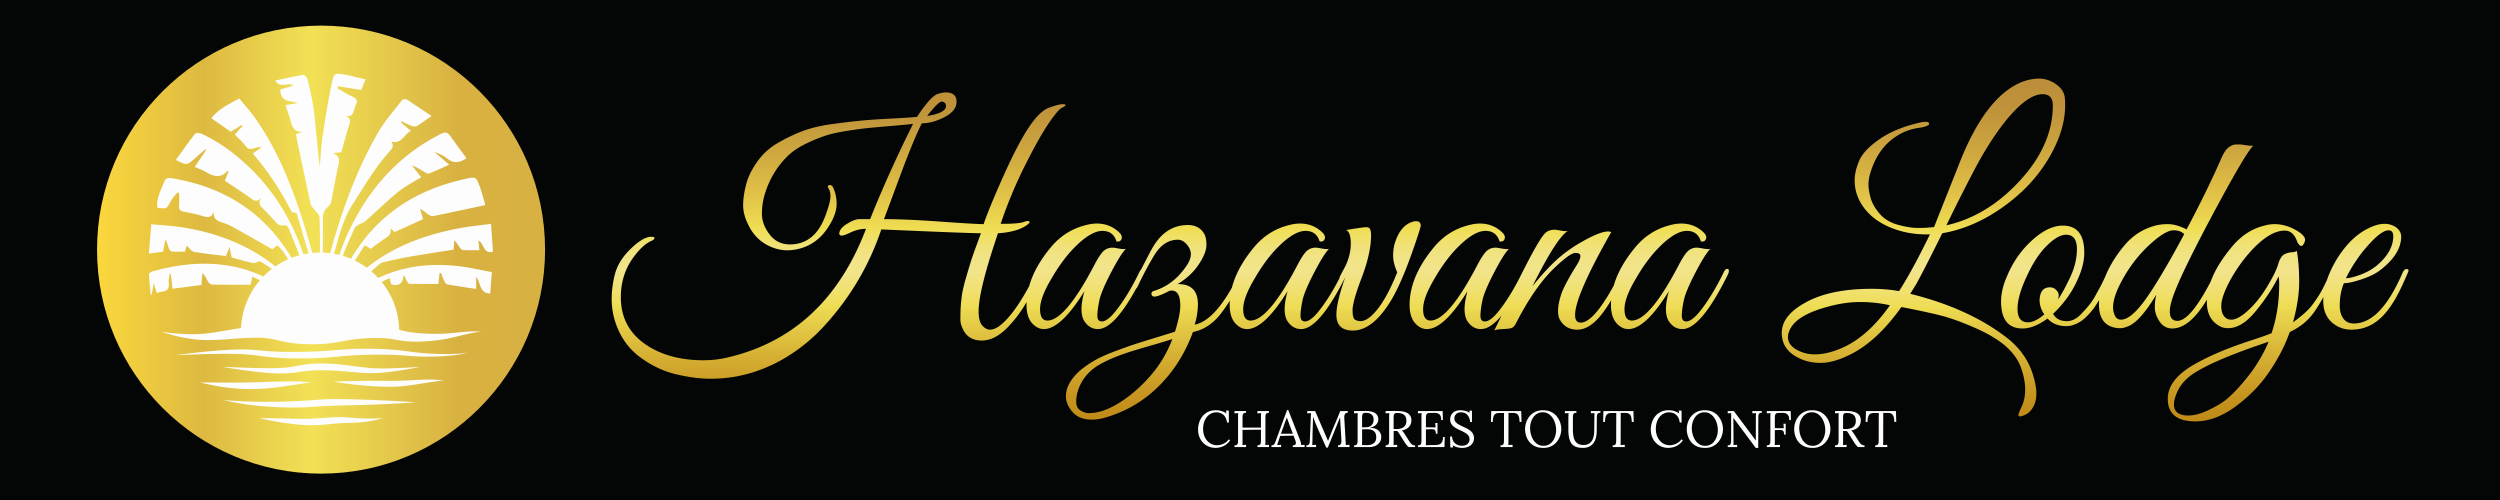 <svg xmlns="http://www.w3.org/2000/svg" xmlns:xlink="http://www.w3.org/1999/xlink" viewBox="0 0 8503.94 1700.79"><defs><style>.cls-1{fill:#040505;}.cls-2{fill:url(#Dégradé_sans_nom_3);}.cls-3{fill:#fdfdfd;}.cls-4{isolation:isolate;}.cls-5{fill:url(#Dégradé_sans_nom_324);}</style><linearGradient id="Dégradé_sans_nom_3" x1="-1.3" y1="1700.8" x2="-0.3" y2="1700.8" gradientTransform="matrix(1524, 0, 0, -1524, 2308.01, 2592875.72)" gradientUnits="userSpaceOnUse"><stop offset="0" stop-color="#fbd83d"/><stop offset="0.24" stop-color="#ddb941"/><stop offset="0.48" stop-color="#f2e155"/><stop offset="0.81" stop-color="#d8b141"/><stop offset="1" stop-color="#d7b142"/></linearGradient><linearGradient id="Dégradé_sans_nom_324" x1="1.21" y1="1701.24" x2="1.21" y2="1700.24" gradientTransform="matrix(6112.15, 0, 0, -1166, -2280.14, 1983919.01)" gradientUnits="userSpaceOnUse"><stop offset="0.02" stop-color="#bc8e39"/><stop offset="0.1" stop-color="#c0943b"/><stop offset="0.21" stop-color="#cda63f"/><stop offset="0.34" stop-color="#e1c247"/><stop offset="0.44" stop-color="#efde53"/><stop offset="0.46" stop-color="#f0e064"/><stop offset="0.49" stop-color="#f0e279"/><stop offset="0.53" stop-color="#f1e486"/><stop offset="0.56" stop-color="#f1e48a"/><stop offset="0.58" stop-color="#f1e383"/><stop offset="0.62" stop-color="#f0e06f"/><stop offset="0.67" stop-color="#eedc52"/><stop offset="0.68" stop-color="#ebd74f"/><stop offset="0.82" stop-color="#d4ad31"/><stop offset="0.93" stop-color="#c5941f"/><stop offset="1" stop-color="#c08a18"/></linearGradient></defs><g id="Fond"><rect class="cls-1" width="8503.94" height="1700.79"/></g><g id="Texte"><g id="FINAL_LOGO" data-name="FINAL LOGO"><g id="Calque_1" data-name="Calque 1"><circle id="Ellipse_18" data-name="Ellipse 18" class="cls-2" cx="1092.09" cy="849.11" r="762"/></g><g id="Calque_2" data-name="Calque 2"><path id="Path_229" data-name="Path 229" class="cls-3" d="M1006.44,457.84l24.2-8.27c-33.52,2.72-38.15-21.31-44.32-44.72-4-15.07-9.85-29.54-15.3-46.16l42-6.56c-25.34-9-59.58-2.86-59.45-46.62l44.61-13.23c-17.76-13.66-43,12.8-62.37-16.88,35.1-7.42,65.36-14.57,96-19.37,4.16-.62,13.13,9.85,14.83,16.42,8.08,35,16.68,70.06,21,105.61,7.65,63.56,12.38,127.45,20.1,191.3,3.11-35.45,4.5-71.17,9.84-106.33,9.07-60.67,18.85-121.48,31.65-181.33,6.8-31.81,10.11-32,41.3-26.85,23.54,3.91,46.69,10.47,72.85,16.41l-14.57,36.12-78.5-12.8-2.93,7.29c16.42,9.19,32.44,19.7,49.68,27.21,16,6.93,20.91,15.63,12.6,31.26a57.38,57.38,0,0,0-4.53,12.93c-3.64,14.15-8.76,26.26-29.55,22.55,19.54,7.85,15.63,19.7,11.13,33.85-9.35,29.19-17.07,59.1-25.77,89.56l-28,2.93c29.55,13.65,19.7,33.12,15.6,52.52-8,37-14.13,74.46-21.78,111.63a32.78,32.78,0,0,1-9.84,17.5c-12.51,10.37-18.72,22.16-18.52,38.87.52,44.55-.66,89.13-.23,133.68,0,8.5,4.5,17,6.89,25.48l6.57-.59c1.84-5.19,4-10.28,5.42-15.6,39.72-151.8,91.43-299.11,170.12-435.46,21.41-37,50.76-69.5,76.66-103.91,7.06-9.35,15.47-10.14,25.35-3.28,25,17.17,50.33,33.88,78.79,52.89-20.39,14.05-34.9,25-50.43,34.21-4.36,2.56-12.28,1.41-17.63-.59-11.36-4.24-22.09-10.15-33.09-15.37l-2.72,4,34.14,28.4C1374,457,1367.87,492.87,1330.9,482.7c11.26,15.95,1.78,25.5-8,36.34-47.58,52.82-82.67,114.25-121.25,173.57-45.63,70.2-55.58,151.28-82.77,227.15l15.2,5.26c16.68-44.59,30.3-89.86,50.1-132.24,68.09-146.1,169.11-262.15,315.18-335.83,13.42-6.76,22.45-7,31.48,5.75,18.32,25.8,37.23,51.18,56.07,76.95-25.08,16.12-44.58,18-65.07,1.28a130.08,130.08,0,0,0-44.06-22.45l50.46,43c-27.93,12.37-48.26,22-69.2,30.07-4,1.51-10.9-2.56-15.66-5.45-13.3-8-26.27-16.78-42.52-22.23l31.72,40.19c-27.38,17.24-55.22,31.19-78.8,50.39-38.93,31.78-74.91,67.14-112.6,100.43-5.45,4.83-13.86,6.2-20.29,10.15-5.49,3.28-12.48,7.09-14.78,12.41-16.41,37.75-34.93,75-46.42,114.34-10.47,35.82-27.31,65.66-57.52,92.16-13.75-28.2-30.46-55.42-40.71-84.9-18-51.81-31.78-105.06-47.9-157.59-2.36-7.61-2-19.7-16.41-17.2-2.07.33-5.91-4.46-7.55-7.58-35.45-68.13-76.76-132.37-129.91-193.24L890,502.26c-22.16-4.23-38.61,17.4-53.84-3.51-10.31-14.12-24-25.77-37.36-39.76l26-29-2.56-3.55-37.23,23-66.19-46.3c24.73-30.66,58.54-47.5,95.21-66.71,17.34,21.18,36.38,41.86,52.53,64.61,72.23,102,119.54,216.12,158.24,334,16.12,49.05,29.29,99,43.86,148.52a46.77,46.77,0,0,0,10.84,19.7c2.85-6.07,8.14-12.14,8.21-18.25.49-48.49.92-97-1-145.47-.36-8.9-11.62-17.34-17.8-26-4.3-6-11-11.43-12.37-18C1039.57,617,1023.15,538.51,1006.44,457.84Z" transform="translate(0 -1.29)"/><path id="Path_230" data-name="Path 230" class="cls-3" d="M943.87,835.81c-6.9,5.09-14.19,10.41-17.73,13.14C878.47,822,833.2,796.42,787.76,770.87a166.12,166.12,0,0,0-23.41-10c-17.73-6.57-39.23-8.83-37.33-38.12-9.85,22.49-24.26,17.17-39.92,12.71-20.68-5.91-41.86-10.21-62.94-14.48-10.47-2.13-15.92-6.14-15-18.12,1.12-14.68.27-29.55.27-44.29l-5.65-2.82c-7.68,9.85-16.91,18.71-22.69,29.54-14.44,26.92-13.82,27.25-46.32,22.16-2.5-31.64,11.89-58.83,23.41-86.9,5.15-12.5,11.42-15.4,25.25-13.13,199.8,32.37,345.27,137.89,434.93,319.93,5.78,11.72,8.53,24,25.05,30.14,12.38,4.53,21.44,20.59,29.55,33.13,2.92,4.56-1.45,13.79-2.76,22.78C1007.69,965.6,996.89,886.28,943.87,835.81Z" transform="translate(0 -1.29)"/><path id="Path_231" data-name="Path 231" class="cls-3" d="M1049.68,927.12c18.09-.72,38.18,30.24,36.64,56.76-3.29-.75-7.36-.49-8.8-2.36-16.42-21.34-36.12-39.1-44.23-67.7-12.83-45-32.82-87.85-49.53-131.81-4.3-11.49-9.85-16.88-23.21-13.79-5.16,1.18-13.3-2.36-17.47-6.57-15.82-15.59-29.55-33.32-46-48.19-11.72-10.6-20-20-10.11-37.89-17.17,17.57-27.74,4.2-40.19-4.56-26.26-18.42-53.12-35.72-81.74-54.79l12.6-32.64c-1.84-.65-3.44-1.57-3.71-1.28-22.52,25.94-46.62,20.19-72.22,4.73-11.56-7-24.76-11.29-39.4-17.79l38.44-57L698,509.42c-11.92,10.4-23.84,20.75-35.72,31.19-27.09,23.83-27.09,23.83-64,4.79,21.54-29.94,42.25-59.95,64.64-88.64,3-3.84,15.6-3.88,21.64-1.08,52.53,24.36,99.77,57.25,143,95.73C935.86,647.73,1005.65,767.6,1044.2,906.5,1046.13,913.36,1047.87,920.29,1049.68,927.12Z" transform="translate(0 -1.29)"/><path id="Path_232" data-name="Path 232" class="cls-3" d="M1135.37,1000.92l-16.62,12.74c-12-11.92-11.49-24,1.12-34.57,11.33-9.46,13.13-31.12,35.36-27.58,2,.33,5.94-7.71,8.11-12.31,84.57-180.83,226.79-288.12,420.55-329.62,34.48-7.38,35.36-7.45,47.87,25.78,8.08,21.5,13.13,44.12,19,63.52-61.79,13.14-119,25.84-176.47,37.4-5.74,1.18-13.59-2.63-18.94-6.34-8.34-5.78-15.36-13.46-26.49-18.06,3.28,11.53,6.56,23,10.11,35l-96.59,43.66-14.28-12.6c5.88,22.16-10,28.85-23.47,37.78-14.71,9.85-28.6,20.69-43.83,31.85l-20.32-12.25q-53.16,83.52-105.68,166.12Z" transform="translate(0 -1.29)"/><path id="Path_233" data-name="Path 233" class="cls-3" d="M882.83,889.56c-9.84,3.28-16.87,8-22.45,6.57C836.22,890.74,812.45,883.59,788,877c-2-10-4.1-20.09-7.15-35.1l-12.35,30.27c-36.9-4.53-73.31-7.88-109.16-14.28-8.63-1.54-15.46-13.13-24.16-21.27L629,857.32c-14.45,0-29.55.75-44.29-.49-3.84-.33-8.83-6.34-10.44-10.77-3.55-9.85-5.29-20.52-11.82-30.24-2.36,13.13-4.73,26.5-7.42,41.66l-48.62,6.34,8.11-99.67c35.16,3.28,68.94,4.79,102.27,9.85,121.07,18.81,232.53,60.93,328.07,140,7.06,5.88,13.85,12,20.75,18.09q43.76,38.45,87.52,77c9.85,8.76,12.25,17.89,1.28,28.95C997.38,987.1,949.74,924.72,882.83,889.56Z" transform="translate(0 -1.29)"/><path id="Path_234" data-name="Path 234" class="cls-3" d="M685.2,970.72l-98.49,12.6q-2.76-24.65-5.52-49.5h-3.87C576,944,572.26,954.63,574,964.32c3.28,20.15-6.57,26.85-23.58,29.25-5.61.79-11.06,2.5-17.6,4L523.44,964,516,1003.25l-3.68.39c-2.07-23-4.66-46.22-5.61-69.4,0-3.28,7.32-8.7,12.11-10,170-47.24,330.24-35.36,473.91,78.07,13.56,10.7,29,18.94,43.4,28.73s18.25,22.26,9.16,38.21c-3.12,5.42-4.1,12-6.86,20.59-32.83-84.51-107.13-113.07-180.14-147.31-2.6,12.5-4.53,21.8-5.68,27.28-45.34,0-88.45.33-131.52-.46-4.73,0-10.83-5.88-13.72-10.6-5.62-9.26-9.43-19.7-18.59-29.19C687.49,943.14,686.38,956.76,685.2,970.72Z" transform="translate(0 -1.29)"/><path id="Path_235" data-name="Path 235" class="cls-3" d="M1134.78,1001.41a171.71,171.71,0,0,1,19.27-15.26c4.83-2.86,11.26-2.89,16.84-4.7a21.44,21.44,0,0,0,9.26-4.92c103-116.29,237.5-172.1,386.41-199.61,33.19-6.14,66.94-9.19,103.78-14.12,2.33,33.82,4.37,63.5,6.57,94.23-33.65,10.14-29.75-28.3-49.48-37.6,1.15,11.66,2.23,22.36,3.28,32.83-19.92,0-38.14.86-56.2-.59-4.73-.36-9.65-7.35-13.13-12.24-4.73-6.57-8.21-14.28-16.09-20.75l-2.23,31.71c-51.39,8.21-101.78,15.73-151.68,24.46-30.07,5.09-59.62,12.12-89.17,18.88a33.91,33.91,0,0,0-13.36,8c-35.23,30.14-70.22,60.54-105.32,90.81-17.79,15.33-35.69,30.56-53.94,46.16-8.83-8.87-9.23-17.2.23-26.27,2.92-2.79,3.87-7.58,5.71-11.46Z" transform="translate(0 -1.29)"/><path id="Path_236" data-name="Path 236" class="cls-3" d="M1495.25,930.6c-1.24,11.23-2.46,22.42-4,36.44-32.83,0-65.93.3-99-.46-3.28,0-6.76-6.57-8.93-10.64a174.5,174.5,0,0,0-10.15-19.7c-2.1,26.86-13.46,40.32-42.38,32.11l-6.21-21.21c-72.39,37-151.7,62.22-175.54,155.85-3-9.06-5.58-16.42-8-23.57-2.66-8.05-5.71-16-7.55-24.26-.72-3.29,0-8.84,2.33-10.58,16.42-12.6,25-36.86,51.78-35.16,4,.27,8.53-5.48,12.6-8.7,106.54-83.55,228.4-109.29,360.45-93.89C1598,911.19,1635,920,1673,926.73c-1.9,25.9-3.61,48.95-5.38,73-36.9-.69-31.52-35.16-47.87-57.16v41.6c-34.8-5.29-66.84-9.85-98.49-15.53-4.17-.76-8.08-7.52-10.51-12.31-4.2-8.44-7.15-17.5-10.63-26.27Z" transform="translate(0 -1.29)"/><path id="Path_237" data-name="Path 237" class="cls-3" d="M1137.08,1128.08c-6.93-14.68-14.19-29.22-20.59-44.13a76.15,76.15,0,0,1-3.28-16.64l8.67-2.53c8.2,18.22,17.07,36.11,24.29,54.82,2.17,5.65,2,15.73-9.85,8Z" transform="translate(0 -1.29)"/><path id="Path_238" data-name="Path 238" class="cls-3" d="M1136.48,1127.55v21.6c-10-26.59-32.83-40.58-37.16-64.41l5.84-3.29L1137,1128Z" transform="translate(0 -1.29)"/><path id="Path_239" data-name="Path 239" class="cls-3" d="M1045.35,1146.65l32.83-63.23,7.19,3.71C1078.21,1110.11,1058.81,1127,1045.35,1146.65Z" transform="translate(0 -1.29)"/><path id="Path_240" data-name="Path 240" class="cls-3" d="M1044.23,1124l21.6-55.61C1075.68,1076.92,1075.68,1076.92,1044.23,1124Z" transform="translate(0 -1.29)"/><path id="Path_241" data-name="Path 241" class="cls-3" d="M1356.84,1129.45H1358c0-148.68-120.53-269.21-269.21-269.21S819.6,980.77,819.6,1129.45H947.94l45.66,9.85s123.41,10.74,197.9-4.5,188.84,10.38,188.84,10.38S1369.31,1137.86,1356.84,1129.45Z" transform="translate(0 -1.29)"/></g><g id="vagues"><path id="Path_242" data-name="Path 242" class="cls-3" d="M1635.37,1129.45l-11.16-.72a302.81,302.81,0,0,0-32.17.53c-14,.88-30.93,2.82-50.4,4.62s-41.53,3.09-65.82,3c-12.15-.2-24.92-.53-38.12-1.38s-26.86-2.07-40.58-4a360.73,360.73,0,0,1-42.38-9.22c-7.52-2-15.63-3.94-23.94-5.65s-16.84-2.92-25.41-3.91a506.56,506.56,0,0,0-52.1-3,482.42,482.42,0,0,0-54.56,2.1c-18.65,1.81-37.33,5.19-54.83,8a504.82,504.82,0,0,1-53.05,5.65c-18.06.92-36.11,1.05-54,.72a447.18,447.18,0,0,1-51.45-3.81c-8.31-1-16.58-2.59-25-4.1s-17.23-3.28-26.26-4.63-18.32-2.2-27.38-2.69c-4.53,0-9-.23-13.49-.2s-8.9.17-13.14.43a765.21,765.21,0,0,0-94.09,11.55c-28.72,4.93-55,9.33-79.38,12.22a421.6,421.6,0,0,1-65.3,3c-19.44-.46-36.28-1.77-50-3s-24.43-2.69-31.65-3.68l-10.87-1.61s3.61,1.32,10.6,3.55,17.33,5.32,30.86,8.8,30.17,7.29,49.9,10.47a387.75,387.75,0,0,0,68.12,5.48c25.08,0,52.53-1.67,81.72-3.94s59.35-4.53,91-4c4,0,7.72.27,11.59.36s7.65.59,11.49.89c7.62.85,15.2,1.94,23,3.55s16,3.57,24.69,5.58,17.73,4,27,5.51a429.51,429.51,0,0,0,56.7,5.75c19.08.72,38.18.75,57.88-.23a469.65,469.65,0,0,0,58.05-6.73c18.77-3.29,35.68-6.86,52.52-9.1s33.43-3.44,50-4.07,32.83-.85,48.32,0a320.18,320.18,0,0,1,45,5.39,360,360,0,0,0,46.62,6,427,427,0,0,0,43.53,0c13.79-.55,27-1.64,39.4-2.92a581.25,581.25,0,0,0,66.94-11.55c19.34-4.5,35.65-8.87,49.24-11.86s24-4.66,31.26-5.68Z" transform="translate(0 -1.29)"/><path id="Path_243" data-name="Path 243" class="cls-3" d="M1594.4,1197.9a11,11,0,0,1-2.3,1.15,53.4,53.4,0,0,1-7.22,2.14,199.72,199.72,0,0,1-28.73,3.54,895.36,895.36,0,0,1-106.54-1.54c-11.2-.76-23-1.84-35-3.28s-24.82-3.09-38.08-4.73-27-3.28-41.3-4.34-28.92-2-44-2.46c-30.07-1-61.62-1.34-94.48,0-16.42.69-33.13,1.9-49.87,3.29s-33.59,2.88-50.63,3.9c-34,2.17-67.5,2.63-99.8,2.76s-63.33-.69-92.71-3.28c-14.68-1.28-29.25-2.92-43.63-3.88s-28.34-1.24-41.76-1.15c-26.86.3-51.68,1.81-74.26,3.48-45.24,3.29-81.62,7.65-106.74,10.74s-39,5.19-39,5.19l39.4-1.61c25.25-.92,61.82-2.3,106.93-2.86,22.52-.23,47.21-.26,73.51.76,13.13.59,26.62,1.51,40.48,3s28.17,3.71,43.17,5.55a904.87,904.87,0,0,0,94.52,6c32.83.49,66.61.39,101.41-1.81,17.4-1,34.54-2.66,51.22-4.23s32.83-3,49-4c32.08-2,63.3-2.56,93-2.62q22.26,0,43.3.72c14,.46,27.58,1.35,40.78,2.33s26.06,2,38.47,2.69,24.4,1,35.75,1.09a772.21,772.21,0,0,0,107.36-6.37,194.3,194.3,0,0,0,28.6-6.18,53,53,0,0,0,7.09-2.85A10.72,10.72,0,0,0,1594.4,1197.9Z" transform="translate(0 -1.29)"/><path id="Path_244" data-name="Path 244" class="cls-3" d="M1429.56,1249.28l-26.46,1.55c-17,.92-41.67,2.33-72,3.28-15.17.46-31.82.85-49.25.36s-36.11-2.46-56-4.92c-39.59-5.06-84.11-11.72-131.52-11.76-11.81,0-23.57.23-35.19,1.18a335.76,335.76,0,0,0-34.18,4.37c-11,1.94-21.37,4.1-31.45,5.61s-20,2.57-29.84,3.29c-19.7,1.34-38.64,1.47-56.44,1.41s-34.43-.43-49.6-.85c-30.4-.83-55.06-1.81-72.23-2.47l-26.49-1.08s9.25,1.81,26.1,4.63,41.26,6.57,71.63,10.37c15.17,1.87,31.82,3.65,49.8,5.09s37.3,2.56,57.92,2.27c10.3-.2,20.94-.72,31.78-2s21.6-3.06,32.2-4.6a415.71,415.71,0,0,1,65.66-4.27c45.67,0,89.2,5.09,129.68,8.08a491.59,491.59,0,0,0,58.08,1.34c18.25-.88,34.93-2.72,50.13-4.63,30.4-3.87,54.73-8.14,71.54-11.23S1429.56,1249.28,1429.56,1249.28Z" transform="translate(0 -1.29)"/><path id="Path_245" data-name="Path 245" class="cls-3" d="M1057.89,1302.11s-5.29-.72-14.88-1.57-23.54-1.65-40.74-1.9c-34.44-.66-81.65,1.44-133.13,3s-98.29,1-132.47.85l-55.45-.42s20.52,5.87,54.4,11.88a666.24,666.24,0,0,0,134.18,10.64c52.76-1.64,99.51-9.52,133.26-14.55,16.87-2.59,30.53-4.69,40-6Z" transform="translate(0 -1.29)"/><path id="Path_246" data-name="Path 246" class="cls-3" d="M1510.39,1295.24s-5.26-.62-14.84-1.37-23.44-1.45-40.61-1.35-37.56,1.12-59.92,2.33-46.65,2.2-72.23,2c-51.54-.43-98.65-.3-132.73.66s-55.25,2.1-55.25,2.1,20.88,3.77,54.76,7.94a1183.54,1183.54,0,0,0,133.16,9.42,513.62,513.62,0,0,0,73.93-5.22c22.46-3.28,42.35-6.56,59.1-9.19s30.4-4.4,39.89-5.58Z" transform="translate(0 -1.29)"/><path id="Path_247" data-name="Path 247" class="cls-3" d="M1413.4,1369.74s-36.67-2.86-96-5.75c-29.54-1.44-65-2.85-104.17-3.94-19.7-.52-40.08-1.08-61.62-1.21s-43.86.46-66.65,1.93a2070.16,2070.16,0,0,1-230.3,6.57c-29.54-.85-53.51-2.26-70.09-3.28s-25.7-1.94-25.7-1.94,8.93,2.27,25.24,5.52,40.06,7.48,69.64,11.22a1128.53,1128.53,0,0,0,232.7,4.8q33.58-2.17,65.36-2.86l61.43-1.41c39.2-1.05,74.52-2.5,104.17-3.94C1376.73,1372.63,1413.4,1369.74,1413.4,1369.74Z" transform="translate(0 -1.29)"/><path id="Path_248" data-name="Path 248" class="cls-3" d="M1301.88,1424l-16.61.59c-10.64.36-26.07.75-44.91.3-9.42-.26-19.7-.76-30.73-1.58s-23-1.9-35.72-2.59c-25.9-1.58-54,.82-82.6,2.79-14.35,1-28.23,1.81-41.66,2.23s-26.27.2-38.81,0l-66.68-1.31c-38.11-.66-61.85-.46-61.85-.46s23,5.51,60.77,11.92c18.88,3.28,41.37,6.56,66.61,9.22,12.61,1.25,26,2.4,40.12,2.6s28.43-.27,43.08-1.28c29.35-2.07,56.33-5.75,80.82-6.34,12.38-.39,24.4-.56,35.72-1.12s21.93-1.44,31.52-2.62a420.82,420.82,0,0,0,44.85-8.18c5.22-1.18,9.22-2.33,12-3Z" transform="translate(0 -1.29)"/></g></g><g id="CHAMBRES_TOUT_CONFORT" data-name="CHAMBRES TOUT CONFORT" class="cls-4"><g class="cls-4"><path class="cls-3" d="M4173.68,1438.61q-1.74-16.45-11.46-25.56t-24.94-9.09a39.53,39.53,0,0,0-17.41,3.93,42.71,42.71,0,0,0-14.26,11.29,54.69,54.69,0,0,0-9.63,17.68,72.32,72.32,0,0,0-3.5,23.27q0,16.45,6.3,29a49,49,0,0,0,17,19.6,42.13,42.13,0,0,0,23.62,7,52.33,52.33,0,0,0,22.4-5.16,45.51,45.51,0,0,0,18-15l4.55,3.67a61.53,61.53,0,0,1-16.28,15.92,55.58,55.58,0,0,1-17.41,7.62,70.49,70.49,0,0,1-15.84,2,60.19,60.19,0,0,1-24.06-4.72,56.3,56.3,0,0,1-18.9-13.22,59.35,59.35,0,0,1-12.25-19.77,68.21,68.21,0,0,1-4.29-24.42,78.44,78.44,0,0,1,3.77-24.14,66.06,66.06,0,0,1,11.28-21.18,54.53,54.53,0,0,1,19-15q11.46-5.6,26.69-5.6a64.28,64.28,0,0,1,18.55,2.63,61.7,61.7,0,0,1,16.8,8l-.88-9.46H4180v40.61Z" transform="translate(0 -1.29)"/><path class="cls-3" d="M4199.23,1522.08v-5.78q6.65-.35,9.1-3.06a11.78,11.78,0,0,0,2.71-7.52c.18-3.21.27-6.85.27-10.94v-75.6c0-2.33,0-4.58.17-6.74s.23-4.11.35-5.86l-6.3.35-6.3.35v-7.7h39.38v5.78q-6.48.17-9,3a11.86,11.86,0,0,0-2.8,7.53c-.17,3.14-.26,6.82-.26,11v29h62.65v-36.75q0-3.5.18-6.74c.11-2.15.23-4.11.35-5.86l-6.3.35-6.3.35v-7.7h39.37v5.78q-6.48.17-9,3a11.81,11.81,0,0,0-2.8,7.53c-.18,3.14-.26,6.82-.26,11v74.37q0,4.74-.09,8.14a47,47,0,0,1-.44,5.69l6.3-.35,6.3-.35v7.7h-39.37v-5.78q6.65-.35,9.1-3.06a11.84,11.84,0,0,0,2.71-7.52c.17-3.21.26-6.85.26-10.94v-31.85l-62.65.7v37.62q0,4.74-.09,8.14a47.27,47.27,0,0,1-.43,5.69l6.3-.35,6.3-.35v7.7Z" transform="translate(0 -1.29)"/><path class="cls-3" d="M4325.06,1522.08v-5.78q5.25,0,8-2.8a21.23,21.23,0,0,0,4.63-7.7l4.29-11.37,36.05-98.18h4.2l39,99.58q1.39,3.68,3.15,9.45a26.93,26.93,0,0,1,1.4,9.8l6-.35,5.95-.35v7.7h-40.08v-5.78q6.64-.16,8.75-3a8.7,8.7,0,0,0,1.58-6.65,31.18,31.18,0,0,0-1.75-7l-6.13-16.45-45.5,1-6.12,18.72q-1.23,4.2-2.19,6.66t-2.19,5.42l6.91-.35,6.74-.35v7.7Zm32.2-45.33h40.42l-12.42-33.42q-1.93-5.43-3.94-10.76t-3.94-10.77H4377q-1.76,4.9-3.59,9.81t-3.76,10Z" transform="translate(0 -1.29)"/><path class="cls-3" d="M4511.25,1523.83q-7.69-17.49-15.57-34.91t-15.4-35.26q-2.46-5.61-4.81-11.29c-1.58-3.79-3.09-7.62-4.55-11.46s-2.95-7.7-4.46-11.55c0,1.28,0,2.56-.09,3.85s-.09,2.56-.09,3.84q-.18,6.3-.44,15.14t-.61,18.9q-.34,10.07-.52,20.13t-.35,19q-.18,3.84-.27,7.7c-.06,2.56-.2,5-.43,7.17l6.56-.35,6.56-.35v7.7h-33.42v-5.78c3.61-.11,6.27-.9,8-2.36a9.85,9.85,0,0,0,3.23-5.86,54.24,54.24,0,0,0,.88-7.87l3.32-79.8q.18-3.51.27-7c.06-2.34.14-4.61.26-6.83q-3.15.18-6.3.26t-6.3.27v-7.53h26.78l30.09,69.47q2.28,5.25,4.47,10.5t4.55,10.5c1.57,3.5,3.12,7.07,4.64,10.68h.34q1.94-4.73,4.56-11.29c1.75-4.37,3.2-8.14,4.37-11.28q7.69-19.26,16-38.59t16.37-40h25.89v5.78a11.88,11.88,0,0,0-7.17,1.66,10.29,10.29,0,0,0-4,6,36.24,36.24,0,0,0-.87,11.38l4.55,79.62a50.3,50.3,0,0,1,.35,5.78v5.08q3.15-.18,6.39-.27c2.16-.06,4.28-.14,6.39-.26v7.7h-39.2v-5.78c3.61-.11,6.3-1,8.05-2.62a11.27,11.27,0,0,0,3.23-7,61.68,61.68,0,0,0,.27-11.2l-3.5-57.75c-.12-1.86-.24-3.73-.35-5.6l-.36-5.6c-.11-1.86-.23-3.73-.34-5.6-.36.82-.74,1.69-1.14,2.62s-.79,1.93-1.14,3l-39.38,97.3Z" transform="translate(0 -1.29)"/><path class="cls-3" d="M4605.93,1522.08v-5.78q6.64-.16,9.1-3.06a12.85,12.85,0,0,0,2.71-7.87c.18-3.33.26-7.15.26-11.46v-73.5q0-4.74.18-8.14c.11-2.28.23-4.17.35-5.69l-6.3.35-6.3.35v-7.7q9.61-.18,19.34-.26t20.21-.09q20.3,0,31.76,7.18t11.11,22.75a22.31,22.31,0,0,1-3.23,11.2,30.39,30.39,0,0,1-9.63,9.88,41.83,41.83,0,0,1-16,6v.35q19.25,0,29.05,8.84a28.76,28.76,0,0,1,9.8,22.31,31.15,31.15,0,0,1-5.42,18.38,34.83,34.83,0,0,1-14.7,11.81,51.84,51.84,0,0,1-21.18,4.11Zm26.78-7c1.86.12,4.11.21,6.73.26s5.08.09,7.35.09h4.46q13.48,0,21.79-6.74t8.31-19.86q0-10.68-4.19-16.62a22.6,22.6,0,0,0-11-8.41,43.82,43.82,0,0,0-14.88-2.44c-3.5,0-6.67,0-9.53.08s-5.69.21-8.49.44v39.55c0,3.15,0,5.84-.09,8A46.61,46.61,0,0,1,4632.71,1515.08Zm.52-60,12.77-.34q10-.18,15.75-4.12a22.57,22.57,0,0,0,8.32-9.88,29.44,29.44,0,0,0,2.36-12.43q-.18-9.45-4.29-14.35a20.51,20.51,0,0,0-10.06-6.65,41.65,41.65,0,0,0-11.73-1.75c-3.85,0-6.71.52-8.57,1.58a7.73,7.73,0,0,0-3.68,5.25,46.11,46.11,0,0,0-.87,10.14Z" transform="translate(0 -1.29)"/><path class="cls-3" d="M4713.21,1522.08v-5.78q6.65-.35,9.1-3.06a11.84,11.84,0,0,0,2.71-7.52c.17-3.21.26-6.85.26-10.94v-75.6q0-3.5.18-6.74c.11-2.15.23-4.11.35-5.86l-6.3.35-6.3.35v-7.7l19.86-.35q10.07-.17,20.21.18,17,.16,27.39,3.93T4796,1414a28.13,28.13,0,0,1,4.9,16.71,36,36,0,0,1-2.54,13.91,29.81,29.81,0,0,1-9.8,12.69q-7.08,5.61-20.38,8.4a24.35,24.35,0,0,1,6.12,6.3q2.63,3.85,5.95,8.93l11.9,18.72q3,4.72,5.78,8.49a22.18,22.18,0,0,0,6.47,5.95,17.5,17.5,0,0,0,9.1,2.18v5.78h-22a63.68,63.68,0,0,1-8.49-9.1c-2.27-3-4.63-6.48-7.08-10.32l-11.73-18.73q-2.28-3.67-5.16-8.49a35.88,35.88,0,0,0-6.56-8.14q-2.81.18-5.87.18t-6-.18v34q0,4.74-.09,8.14a47,47,0,0,1-.44,5.69c1.4-.12,2.8-.2,4.2-.26s2.8-.15,4.2-.27,2.8-.17,4.2-.17v7.7Zm38.15-61.25a51.93,51.93,0,0,0,16.88-3.15,23.94,23.94,0,0,0,11.47-8.93q4.2-6.12,4.2-16.09a33.69,33.69,0,0,0-1.84-11.64,19.77,19.77,0,0,0-5.69-8.31,25.06,25.06,0,0,0-9.8-5,52.26,52.26,0,0,0-14-1.67q-6.48,0-9,2.63a10.93,10.93,0,0,0-2.8,7.26c-.18,3.1-.26,6.74-.26,10.94v33.6l5.33.35A42.29,42.29,0,0,0,4751.36,1460.83Z" transform="translate(0 -1.29)"/><path class="cls-3" d="M4884,1476.75q0-7.7-2.1-11a9,9,0,0,0-6.65-4,62.57,62.57,0,0,0-12.07-.35l-12.78.52V1502q0,4.72-.08,8a46.73,46.73,0,0,1-.44,5.61l33.42-.53a36.16,36.16,0,0,0,13.3-2.54,17.44,17.44,0,0,0,8.75-8.31q3.15-5.94,3.15-16.27h5.95l-1.05,34.12h-90.3v-5.78q6.66-.35,9.1-3.06a11.79,11.79,0,0,0,2.72-7.52c.17-3.21.26-6.85.26-10.94v-75.6q0-3.5.17-6.74c.12-2.15.24-4.11.35-5.86l-6.3.35-6.3.35v-7.7h84.18l.87,30.63h-5.77q0-10.34-3.15-15.67a15.62,15.62,0,0,0-8.49-7.17,33.71,33.71,0,0,0-12-1.66l-15.05.34c-4.31.12-7.41.94-9.27,2.45a10,10,0,0,0-3.41,6.74,88.58,88.58,0,0,0-.62,11.64v28l32.9.17-1.22-15h7.7v36.75Z" transform="translate(0 -1.29)"/><path class="cls-3" d="M5000.73,1436.68a43.84,43.84,0,0,0-4-15.93,30.6,30.6,0,0,0-10.15-12.25q-6.65-4.71-17-4.72-10.86,0-16.63,6.13a20.22,20.22,0,0,0-5.77,14.34,18.48,18.48,0,0,0,4.2,12.34,38.68,38.68,0,0,0,10.94,8.75q6.74,3.77,14.26,7.27,6.65,3,13.3,6.38a70.79,70.79,0,0,1,12.07,7.79,33.85,33.85,0,0,1,8.67,10.41,30.27,30.27,0,0,1,3.23,14.44,31.1,31.1,0,0,1-4.81,17.15,32.35,32.35,0,0,1-13.91,11.81q-9.1,4.29-22.23,4.29a62.39,62.39,0,0,1-16.27-2.27,49.73,49.73,0,0,1-14.88-6.65l.88,7.52h-9.1l-1.05-37.27h6.82q.89,15.39,10.68,23.36t23.62,8a30.84,30.84,0,0,0,12.6-2.54,21.38,21.38,0,0,0,9.19-7.44,22.53,22.53,0,0,0-.79-25,38.13,38.13,0,0,0-10.85-9.1q-6.65-3.84-14.17-7.35-6.66-3-13.13-6.3a69.23,69.23,0,0,1-11.81-7.61,33.47,33.47,0,0,1-8.57-10.24,29.63,29.63,0,0,1-3.24-14.35,34.22,34.22,0,0,1,1.57-9.8,29,29,0,0,1,5.52-10.06,28.65,28.65,0,0,1,10.85-7.88q6.9-3.06,17.58-3.06a69.8,69.8,0,0,1,15,1.84,40.89,40.89,0,0,1,15.48,7.09l-.7-7.53H5007v38.5Z" transform="translate(0 -1.29)"/><path class="cls-3" d="M5168.9,1436.5a68.94,68.94,0,0,0-2.1-17.14q-1.94-6.84-6.74-10.24c-3.21-2.28-7.85-3.35-13.91-3.24h-14.88l-.17,95.37q0,4.74-.09,8.14a45.06,45.06,0,0,1-.44,5.69l7.27-.35,7.26-.35v7.7H5104v-5.78q6.66-.35,9-3.14a12.56,12.56,0,0,0,2.62-7.62c.18-3.21.26-6.79.26-10.76l.18-88.73-18,.18q-11,0-15.57,7.35t-4.55,22.92h-6.48l1.05-36.92h102l1.05,36.92Z" transform="translate(0 -1.29)"/><path class="cls-3" d="M5249.92,1524.88q-16.62,0-28.52-5.6a53,53,0,0,1-19.34-15,62.74,62.74,0,0,1-10.94-20.74,77.06,77.06,0,0,1-3.5-22.75,71.74,71.74,0,0,1,3.68-22.31,64.68,64.68,0,0,1,11.29-20.74,57.2,57.2,0,0,1,19.07-15.23q11.46-5.76,26.86-5.77,16.11,0,27.83,5.77a56.19,56.19,0,0,1,19.34,15.32,67.63,67.63,0,0,1,11.37,20.74,69.36,69.36,0,0,1,3.76,22.22,71.26,71.26,0,0,1-3.67,22.14,65.69,65.69,0,0,1-11.29,20.82,56.9,56.9,0,0,1-19,15.32Q5265.5,1524.89,5249.92,1524.88Zm.35-7.17a37.19,37.19,0,0,0,18.9-4.64,40.68,40.68,0,0,0,13.39-12.43,58.84,58.84,0,0,0,8-17.32,69.71,69.71,0,0,0,2.71-19.16,80,80,0,0,0-3-21.53,68.48,68.48,0,0,0-8.75-19.42,46.94,46.94,0,0,0-14.26-14.09,35.56,35.56,0,0,0-19.34-5.34,37.24,37.24,0,0,0-19,4.72,41.36,41.36,0,0,0-13.47,12.52,58.7,58.7,0,0,0-8.05,17.32,70.35,70.35,0,0,0-2.72,19.34,80.32,80.32,0,0,0,2.72,20.12,70.76,70.76,0,0,0,8.31,19.61,46.34,46.34,0,0,0,14.17,14.7Q5238.55,1517.71,5250.27,1517.71Z" transform="translate(0 -1.29)"/><path class="cls-3" d="M5362.27,1405.36q-5.78,0-8.31,2.44a10,10,0,0,0-3.06,5.69,36.23,36.23,0,0,0-.53,5.69v44.1a133.42,133.42,0,0,0,1.32,19,53.49,53.49,0,0,0,5,16.53,28.14,28.14,0,0,0,10.94,11.73q7.26,4.38,19,4.38,12.6,0,20.56-6a34.44,34.44,0,0,0,11.73-16.46,74.26,74.26,0,0,0,3.93-24.14l.53-49.18q0-3.5.17-6.74c.12-2.15.24-4.11.35-5.86l-6.21.35-6.21.35v-7.7H5444v5.78q-6.66.17-9.19,3a11.86,11.86,0,0,0-2.8,7.53c-.17,3.14-.26,6.82-.26,11l-.35,40.6a93.83,93.83,0,0,1-2.45,21.7,54.51,54.51,0,0,1-8,18.37,38.78,38.78,0,0,1-14.53,12.69q-9,4.63-22.14,4.64-14,0-23.53-3.67a33.44,33.44,0,0,1-15.23-11.38q-5.69-7.69-8.14-19.42a139.09,139.09,0,0,1-2.45-28v-35.53q0-4.55.27-10.76c.17-4.14.32-7.32.43-9.54q-3.15.18-6.3.26t-6.3.27v-7.53h39.2Z" transform="translate(0 -1.29)"/><path class="cls-3" d="M5550.57,1436.5a68,68,0,0,0-2.1-17.14,18,18,0,0,0-6.73-10.24c-3.21-2.28-7.85-3.35-13.92-3.24H5513l-.18,95.37q0,4.74-.08,8.14a47,47,0,0,1-.44,5.69l7.26-.35,7.26-.35v7.7h-41.12v-5.78q6.65-.35,9-3.14a12.57,12.57,0,0,0,2.63-7.62c.17-3.21.26-6.79.26-10.76l.17-88.73-18,.18q-11,0-15.58,7.35t-4.55,22.92h-6.47l1-36.92h102l1.05,36.92Z" transform="translate(0 -1.29)"/><path class="cls-3" d="M5713.67,1438.61q-1.76-16.45-11.46-25.56t-24.94-9.09a39.5,39.5,0,0,0-17.41,3.93,42.61,42.61,0,0,0-14.26,11.29,54.5,54.5,0,0,0-9.63,17.68,72.32,72.32,0,0,0-3.5,23.27q0,16.45,6.3,29a49,49,0,0,0,17,19.6,42.13,42.13,0,0,0,23.62,7,52.37,52.37,0,0,0,22.4-5.16,45.51,45.51,0,0,0,18-15l4.55,3.67a61.68,61.68,0,0,1-16.28,15.92,55.68,55.68,0,0,1-17.41,7.62,70.63,70.63,0,0,1-15.84,2,60.19,60.19,0,0,1-24.06-4.72,56.3,56.3,0,0,1-18.9-13.22,59.35,59.35,0,0,1-12.25-19.77,68.21,68.21,0,0,1-4.29-24.42,78.43,78.43,0,0,1,3.76-24.14,66.08,66.08,0,0,1,11.29-21.18,54.53,54.53,0,0,1,19-15q11.46-5.6,26.69-5.6a64.28,64.28,0,0,1,18.55,2.63,61.7,61.7,0,0,1,16.8,8l-.88-9.46H5720v40.61Z" transform="translate(0 -1.29)"/><path class="cls-3" d="M5799.94,1524.88q-16.62,0-28.52-5.6a53,53,0,0,1-19.34-15,62.74,62.74,0,0,1-10.94-20.74,77.06,77.06,0,0,1-3.5-22.75,71.74,71.74,0,0,1,3.68-22.31,64.68,64.68,0,0,1,11.29-20.74,57.2,57.2,0,0,1,19.07-15.23q11.46-5.76,26.86-5.77,16.11,0,27.83,5.77a56.19,56.19,0,0,1,19.34,15.32,67.63,67.63,0,0,1,11.37,20.74,69.36,69.36,0,0,1,3.76,22.22,71.26,71.26,0,0,1-3.67,22.14,65.69,65.69,0,0,1-11.29,20.82,56.9,56.9,0,0,1-19,15.32Q5815.52,1524.89,5799.94,1524.88Zm.35-7.17a37.19,37.19,0,0,0,18.9-4.64,40.68,40.68,0,0,0,13.39-12.43,58.84,58.84,0,0,0,8.05-17.32,69.71,69.71,0,0,0,2.71-19.16,80,80,0,0,0-3-21.53,68.48,68.48,0,0,0-8.75-19.42,46.94,46.94,0,0,0-14.26-14.09,35.56,35.56,0,0,0-19.34-5.34,37.24,37.24,0,0,0-19,4.72,41.36,41.36,0,0,0-13.47,12.52,58.7,58.7,0,0,0-8.05,17.32,70.35,70.35,0,0,0-2.72,19.34,80.32,80.32,0,0,0,2.72,20.12,70.76,70.76,0,0,0,8.31,19.61,46.34,46.34,0,0,0,14.17,14.7Q5788.57,1517.71,5800.29,1517.71Z" transform="translate(0 -1.29)"/><path class="cls-3" d="M5972.32,1524.88l-69.82-93.8c-1.05-1.4-2.08-2.77-3.07-4.11s-2-2.72-3.06-4.11h-.17l.52,74.89v8.75q0,4.38-.35,8.58l6.3-.35,6.3-.35v7.7h-32v-5.78c3.61,0,6.21-.78,7.78-2.36a11,11,0,0,0,3.06-5.6,27.74,27.74,0,0,0,.71-5.86l.17-84.18v-11.72c-1.87.12-3.79.24-5.78.35l-5.94.35v-7.7h20.82l65.62,87.85q2.28,3,4.47,6t4.46,5.95h.18l.17-80.15q0-3.5.17-6.74c.12-2.15.24-4.11.36-5.86l-6.31.35-6.3.35v-7.7h32.2v5.78c-4.31.11-7.29,1.1-8.92,3a11.66,11.66,0,0,0-2.62,7.53c-.12,3.14-.18,6.82-.18,11l-.35,98Z" transform="translate(0 -1.29)"/><path class="cls-3" d="M6009.94,1522.08v-5.78q6.66-.35,9.1-3.06a11.79,11.79,0,0,0,2.72-7.52c.17-3.21.26-6.85.26-10.94v-75.6q0-3.5.17-6.74c.12-2.15.24-4.11.35-5.86l-6.3.35-6.3.35v-7.7h81.2l.88,30.63h-5.78q0-10.34-3.32-15.67a16.39,16.39,0,0,0-8.75-7.17,34.42,34.42,0,0,0-12.08-1.66l-12.77.34q-6.48.18-8.93,3.07a13,13,0,0,0-2.8,7.61q-.35,4.73-.35,10.85v30.1l30.45.18-1.22-15.23h7.7v36.92h-5.6q0-7.87-2.19-11.19a9.31,9.31,0,0,0-6.74-4,62.73,62.73,0,0,0-11.9-.35l-10.5.52v36.75q0,4.74-.08,8.14a47,47,0,0,1-.44,5.69c2-.12,4-.2,5.95-.26s4-.15,5.95-.27,4-.17,5.95-.17v7.7Z" transform="translate(0 -1.29)"/><path class="cls-3" d="M6165.34,1524.88q-16.62,0-28.52-5.6a53,53,0,0,1-19.34-15,62.74,62.74,0,0,1-10.94-20.74,77.06,77.06,0,0,1-3.5-22.75,71.74,71.74,0,0,1,3.68-22.31,64.68,64.68,0,0,1,11.29-20.74,57.2,57.2,0,0,1,19.07-15.23q11.46-5.76,26.86-5.77,16.11,0,27.83,5.77a56.19,56.19,0,0,1,19.34,15.32,67.63,67.63,0,0,1,11.37,20.74,69.36,69.36,0,0,1,3.76,22.22,71.26,71.26,0,0,1-3.67,22.14,65.69,65.69,0,0,1-11.29,20.82,56.9,56.9,0,0,1-19,15.32Q6180.92,1524.89,6165.34,1524.88Zm.35-7.17a37.19,37.19,0,0,0,18.9-4.64,40.68,40.68,0,0,0,13.39-12.43,58.84,58.84,0,0,0,8.05-17.32,69.71,69.71,0,0,0,2.71-19.16,80,80,0,0,0-3-21.53,68.48,68.48,0,0,0-8.75-19.42,46.94,46.94,0,0,0-14.26-14.09,35.56,35.56,0,0,0-19.34-5.34,37.24,37.24,0,0,0-19,4.72A41.36,41.36,0,0,0,6131,1421a58.7,58.7,0,0,0-8.05,17.32,70.35,70.35,0,0,0-2.72,19.34,80.32,80.32,0,0,0,2.72,20.12,70.76,70.76,0,0,0,8.31,19.61,46.34,46.34,0,0,0,14.17,14.7Q6154,1517.71,6165.69,1517.71Z" transform="translate(0 -1.29)"/><path class="cls-3" d="M6242,1522.08v-5.78q6.66-.35,9.1-3.06a11.79,11.79,0,0,0,2.72-7.52c.17-3.21.26-6.85.26-10.94v-75.6q0-3.5.17-6.74c.12-2.15.24-4.11.35-5.86l-6.3.35-6.3.35v-7.7l19.87-.35q10.05-.17,20.21.18,17,.16,27.39,3.93t15.31,10.68a28.2,28.2,0,0,1,4.9,16.71,36.19,36.19,0,0,1-2.54,13.91,29.81,29.81,0,0,1-9.8,12.69q-7.08,5.61-20.39,8.4a24.23,24.23,0,0,1,6.13,6.3q2.63,3.85,6,8.93l11.9,18.72q3,4.72,5.77,8.49a22.34,22.34,0,0,0,6.48,5.95,17.5,17.5,0,0,0,9.1,2.18v5.78h-22.05a63.11,63.11,0,0,1-8.49-9.1c-2.27-3-4.64-6.48-7.09-10.32l-11.72-18.73q-2.28-3.67-5.16-8.49a35.91,35.91,0,0,0-6.57-8.14c-1.86.12-3.82.18-5.86.18s-4.05-.06-6-.18v34q0,4.74-.08,8.14a47,47,0,0,1-.44,5.69c1.4-.12,2.8-.2,4.2-.26s2.8-.15,4.2-.27,2.8-.17,4.2-.17v7.7Zm38.15-61.25a51.94,51.94,0,0,0,16.89-3.15,23.91,23.91,0,0,0,11.46-8.93q4.2-6.12,4.2-16.09a33.7,33.7,0,0,0-1.83-11.64,19.86,19.86,0,0,0-5.69-8.31,25.13,25.13,0,0,0-9.8-5,52.32,52.32,0,0,0-14-1.67q-6.48,0-9,2.63a10.88,10.88,0,0,0-2.8,7.26c-.18,3.1-.27,6.74-.27,10.94v33.6l5.34.35A42.15,42.15,0,0,0,6280.14,1460.83Z" transform="translate(0 -1.29)"/><path class="cls-3" d="M6443.59,1436.5a68,68,0,0,0-2.1-17.14,17.94,17.94,0,0,0-6.74-10.24c-3.21-2.28-7.84-3.35-13.91-3.24H6406l-.18,95.37q0,4.74-.08,8.14a47,47,0,0,1-.44,5.69l7.26-.35,7.26-.35v7.7h-41.12v-5.78q6.65-.35,9-3.14a12.63,12.63,0,0,0,2.63-7.62c.17-3.21.26-6.79.26-10.76l.17-88.73-18,.18q-11,0-15.58,7.35t-4.55,22.92h-6.47l1.05-36.92h102l1.05,36.92Z" transform="translate(0 -1.29)"/></g></g><path id="Path_251" data-name="Path 251" class="cls-5" d="M3414.32,597.68q48.49-108,85.5-163.5t69.5-67q32.5-11.51,44-11.5t11.5,3q0,3-13,9.5t-44.5,52.5q-31.5,46-79.5,141a1551.74,1551.74,0,0,0-84,201q61,0,77.5-6t20-2q3.49,4-9.5,13-33,23-97,27-1,2-16,48-50,155-50,217,0,35,12.5,49t26.5,14q14,0,31-12,57-42,125-181,8-17,15.5-14t-.5,21q-37,79-61.5,116a437.49,437.49,0,0,1-55.5,68q-41,39-82,39-46,0-64-38-9-18-9-33t.5-31.5q.49-16.5,3.5-43t14.5-66q11.5-39.49,18-60t19.5-55.5q13-35,14-38-43,0-339-13-61,182-192,326a588.87,588.87,0,0,1-149,119q-114,63-240,63-53,0-118-15.5t-123-59q-58-43.5-82.5-117.5t-1.5-164q12-46,53.5-86t68.5-41q10,0,12,2.5t-1.5,6a24.85,24.85,0,0,1-8.5,5.5q-30,13-62,57-42,58-42,135,0,120,116,179,70,35,164,35a354.64,354.64,0,0,0,77-8q339-76,477-439a117.54,117.54,0,0,0-50.5,11.5q-24.5,11.51-32,11.5t-8.5-6q0-17,24-32.5t42-17.5h39q64-160,146-324-26,3-74,7t-78,7q-30,3-74,10t-73,16.5q-29,9.49-64.5,26.5t-59.5,39q-57,54-81,132a226.8,226.8,0,0,0-10,68q0,36,26,70t69,34q85,0,121-98,17-46,17-64.5t-6.5-28q-6.5-9.49,3.5-11.5,7-1,12,8a131.94,131.94,0,0,1,12,56q0,30-20,65-34,62-92,83a165.62,165.62,0,0,1-56,10q-28,0-56-12-53-23-78-78-16-33-16-63t9.5-68.5q9.49-38.5,37.5-78.5a219.56,219.56,0,0,1,70-64.5,568.49,568.49,0,0,1,84-40.5q42-16,99.5-24t100-12q42.49-4,102.5-7t89-6q11-19,33.5-46.5t38.5-32q16-4.5,25-4.5,37,0,37,31.5t-41,52.5q-41,21-77,21-27,52-76.5,185.5t-52.5,140.5q75,0,193.5,8.5t145.5,8.5Q3365.82,705.68,3414.32,597.68Zm-210.5-251q-12,0-50,49,65-10,64-35-1-11-11-13A4.11,4.11,0,0,0,3203.82,346.68Zm626,501q-18,18-51,81.5t-39.5,95q-6.5,31.5-6.5,51t15,19.5q19,0,47-35,41-51,81-133,4-9,9-10,8-3,8,6,0,5-3,12-92,186-155,186-29,0-47-28-9-15-9-40t10-61q-80,129-138,129a46.37,46.37,0,0,1-29-10q-30-21-30-72,0-98,85-199,48-56,118-73a141.34,141.34,0,0,1,36-5q46,0,78,32,10,11,6,21t-17,8q-11-36-48-36-43,0-106,68-36,40-67,94-39,65-39,104t25,39q60,0,157-184,19-37,32-50.5t33-13.5q4,0,20.5,3T3829.82,847.68Zm-116,581q-43,0-65.5-26t-22.5-53q0-27,16.5-52a175,175,0,0,1,41-43.5,382.22,382.22,0,0,1,47.5-31q23-12.5,64.5-28t64.5-23q23-7.5,72-22.5t65-20q18-58,18-88,0-52-29-52a32.71,32.71,0,0,0-8,1q-48,25-57,18a10,10,0,0,1-4-10q1-6,9-8,68-21,112-88,13-20,13-37t-14-33q-14-16-30-16-50,0-83,57-28,47-53,100-6,14-13,9.5t1-20.5q53-104,59-114,45-82,123-82,35,0,53,26,10,14,10,41.5t-26.5,67q-26.51,39.5-71.5,66.5h2q65,0,67,65a241.92,241.92,0,0,1-11,73q76-15,154-179,4-9,10-10,7-3,7,6,0,11-26,58t-49,78q-42,60-102,72-39,107-115.5,183.5t-182.5,107.5Q3734.82,1428.69,3713.82,1428.68Zm-47-99a128.72,128.72,0,0,0-6,39q0,20,15,29t28,9q48,0,105.5-36.5t105.5-92.5a406,406,0,0,0,73-123q-21,7-66,20t-71,21q-70,22-111,46Q3685.82,1272.69,3666.82,1329.68Zm854-482q-18,18-51,81.5t-39.5,95q-6.49,31.5-6.5,51t15,19.5q19,0,47-35,41-51,81-133,4-9,9-10,8-3,8,6,0,5-3,12-92,186-155,186-29,0-47-28-9-15-9-40t10-61q-80,129-138,129a46.37,46.37,0,0,1-29-10q-30-21-30-72,0-98,85-199,48-56,118-73a141.34,141.34,0,0,1,36-5q46,0,78,32,10,11,6,21t-17,8q-11-36-48-36-43,0-106,68-36,40-67,94-39,65-39,104t25,39q60,0,157-184,19-37,32-50.5t33-13.5q4,0,20.5,3T4520.82,847.68Zm312-78-5,18q-51,159-94,232-63,106-132,106-56,0-56-54,0-41,30-127-10,16-15.5,10.5t-2.5-13.5l18-34q19-39,19-78t-16-46q60-10,70-9.5t12.5,8.5a60.27,60.27,0,0,1,2.5,18q0,61-31.5,144t-31.5,111.5q0,28.5,9,33a40,40,0,0,0,18,4.5q26,0,59-42t66-124q-14-32-14-56.5t6-43.5q18-57,57-71a42.84,42.84,0,0,1,15-3Q4832.83,753.68,4832.82,769.68Zm300,78q-18,18-51,81.5t-39.5,95q-6.49,31.5-6.5,51t15,19.5q19,0,47-35,41-51,81-133,4-9,9-10,8-3,8,6,0,5-3,12-92,186-155,186-29,0-47-28-9-15-9-40t10-61q-80,129-138,129a46.37,46.37,0,0,1-29-10q-30-21-30-72,0-98,85-199,48-56,118-73a141.34,141.34,0,0,1,36-5q46,0,78,32,10,11,6,21t-17,8q-11-36-48-36-43,0-106,68-36,40-67,94-39,65-39,104t25,39q60,0,157-184,19-37,32-50.5t33-13.5q4,0,20.5,3T5132.82,847.68Zm348-57q-123,216-123,282,0,26,19,26,51,0,137-173,6-14,12-11t6,8q0,5-4,12-53,107-89.5,147.5t-73,40.5q-36.49,0-55.5-28-10-13-10-35.5t10-54.5q10-32,55-104,11-18,11-28.5t-17-10.5q-17,0-65,45-72,66-139,198-6,10-13.5,12.5t-29.5,3.5q-22,1-29,5,16-32,63-131,84-175,110-200,12-12,33-12,4,0,20.5,3t24.5,1q-37,20-121,188,47-58,85.5-92.5t92.5-64q54-29.5,79-29.5A29.53,29.53,0,0,1,5480.82,790.68Zm337,57q-18,18-51,81.5t-39.5,95q-6.49,31.5-6.5,51t15,19.5q19,0,47-35,41-51,81-133,4-9,9-10,8-3,8,6,0,5-3,12-92,186-155,186-29,0-47-28-9-15-9-40t10-61q-80,129-138,129a46.37,46.37,0,0,1-29-10q-30-21-30-72,0-98,85-199,48-56,118-73a141.34,141.34,0,0,1,36-5q46,0,78,32,10,11,6,21t-17,8q-11-36-48-36-43,0-106,68-36,40-67,94-39,65-39,104t25,39q60,0,157-184,19-37,32-50.5t33-13.5q4,0,20.5,3T5817.82,847.68Zm1207-489q0,87-56.5,182t-156,165.5q-99.49,70.5-205.5,88.5-61,123-88,172l-21,34q198,49,328,149,66,51,89,125,12,38,12,65t-10.5,45.5q-10.5,18.49-24.5,25.5t-20,7q-6,0-6-5t11.5-29.5q11.51-24.5,11.5-57.5t-14-73q-14-40-52-73.5t-105.5-63q-67.5-29.51-117-42t-132.5-28.5q-85,119-177,163-55,27-97.5,27t-75.5-17q-57-28-57-85t75-100q85-50,230-50,52,0,94,8,45-70,105-193h-11q-63,0-117-21t-86-57q-42-47-42-106,0-31,15.5-67t69-73q53.51-37,135.5-56a100.82,100.82,0,0,1,22-3q9,0,11,5t-8,9a105,105,0,0,1-23,6,184.46,184.46,0,0,0-80,29q-64,41-89,126a133.68,133.68,0,0,0-6,38.5q0,18.5,7,44.5t30,53.5q23,27.5,62.5,38.5t69,11a459.46,459.46,0,0,0,54.5-3l85-214q88-226,210-278,32-13,62.5-13t58,19.5q27.49,19.5,29.5,47.5Q7024.83,347.68,7024.82,358.68Zm-42,1q0-38-35-38-51,0-124,89-57,71-109.5,171.5t-93.5,185.5q139-31,250.5-152.5T6982.82,359.68Zm-554,680a459.32,459.32,0,0,0-101-11q-52,0-107,15-115,30-135,85a51.28,51.28,0,0,0-4,19q0,26,28.5,42.5a122.53,122.53,0,0,0,62.5,16.5q47,0,102-26Q6357.82,1140.68,6428.82,1039.68Zm588-271q73,0,73,92,0,42-22,90-28,65-84,118,13,25,47,25,27,0,51-27,30-31,43-54.5t19-34.5q6-11,15.5-31.5t11.5-25a7.08,7.08,0,0,1,7-4.5q10-1,10,7a16.07,16.07,0,0,1-2,7l-6,14q-6,14-9,20t-10.5,21.5q-7.5,15.5-13,24.5t-15,24a232.69,232.69,0,0,1-17,24q-7.5,9-18.5,20a112.26,112.26,0,0,1-21,17q-25,15-47,15-41,0-64-26-46,34-85,34-73,0-73-92,0-42,22-90,30-70,84.5-119T7016.82,768.68Zm11,31q-27,0-64,36t-66,98q-35,72-35,118t35,46q25,0,56-27-16-23-16-49,2-43,35-43,13,0,21.5,9t8.5,16.5a63.78,63.78,0,0,1-2,15.5q17-25,39-71,25-51,25-100T7027.82,799.68Zm353,261q0,32,26,32,47,0,125-157,3-6,5.5-12a13.51,13.51,0,0,1,8-8q5.51-2,7.5,2.5t-2,14.5q-80,186-162,186-27,0-43-24t-16-47.5a179,179,0,0,1,5-43.5q-58,96-100,109a60.9,60.9,0,0,1-23.5,5,85.07,85.07,0,0,1-22.5-3q-49-13-49-78,0-44,22.5-97.5t63.5-102.5q41-49,99-66,21-7,49.5-7t63.5,18q68-128,116-237,14-33,27.5-42.5t25-9.5h14q2.51,0,19,2.5t25.5,1.5q-23,21-122,204-126,234-152,312Q7380.82,1041.68,7380.82,1060.68Zm49-263q-13-13-36.5-13t-65.5,35q-67,56-111,138-29,54-29,89a64,64,0,0,0,6.5,29q6.49,13,20.5,13,34,0,84-70T7429.82,797.68Zm38,637q-94,0-94-77,0-64,87-115,74-43,189-81,53-17,77-27,26-76,26-166,0-18-2-27-28,57-77,117-58,72-115,56-52-22-52-86,0-86,86-189,47-56,110-71a120.14,120.14,0,0,1,34-5q45,0,88,30,16,13,16,22t-6,17.5q-6,8.51-12.5,2t-8.5-12.5q-13-37-42-37-53,0-119,74a526.39,526.39,0,0,0-64,90q-33,60-33,92.5t20,43.5a35.17,35.17,0,0,0,14,3q23,0,57.5-31.5t64-80q29.51-48.49,37.5-75.5t19.5-34a56,56,0,0,1,25.5-8q14-1,19-5,8,45,8,105.5t-21,137.5q46-33,65.5-59t31-47q11.51-21,20.5-41.5t12-26.5a13.77,13.77,0,0,1,10-7.5q7-1.5,7,6.5,0,5-3,12-44,91-73.5,131.5t-80.5,64.5q-24,68-69.5,135t-114.5,118Q7535.82,1434.68,7467.82,1434.68Zm-73-58q0,38,49,38,29,0,65.5-17t60.5-35q41-33,90-98,37-52,57-101l-35,12q-156,54-220,96-47,31-62,79Q7394.83,1365.68,7394.82,1376.68Zm578-412q-14,34-14,76,0,28,12.5,44.5t35.5,16.5q91,0,165-171,7-16,17-14a4.73,4.73,0,0,1,4,5q0,4-22.5,52.5t-45.5,78.5q-51,70-126,70-40,0-68-26t-28-71q0-45,21.5-95.5a365.7,365.7,0,0,1,58.5-94q37-43.5,85-63.5,23-10,44-10a69,69,0,0,1,39,12q17,14,17,31,0,60-72,115-22,17-62,30.5T7972.82,964.68Zm168-160q0-20-16-20-28,0-85,69a514.31,514.31,0,0,0-60,94q17,0,49.5-12t56.5-32Q8140.83,856.69,8140.82,804.68Z" transform="translate(0 -1.29)"/></g></svg>